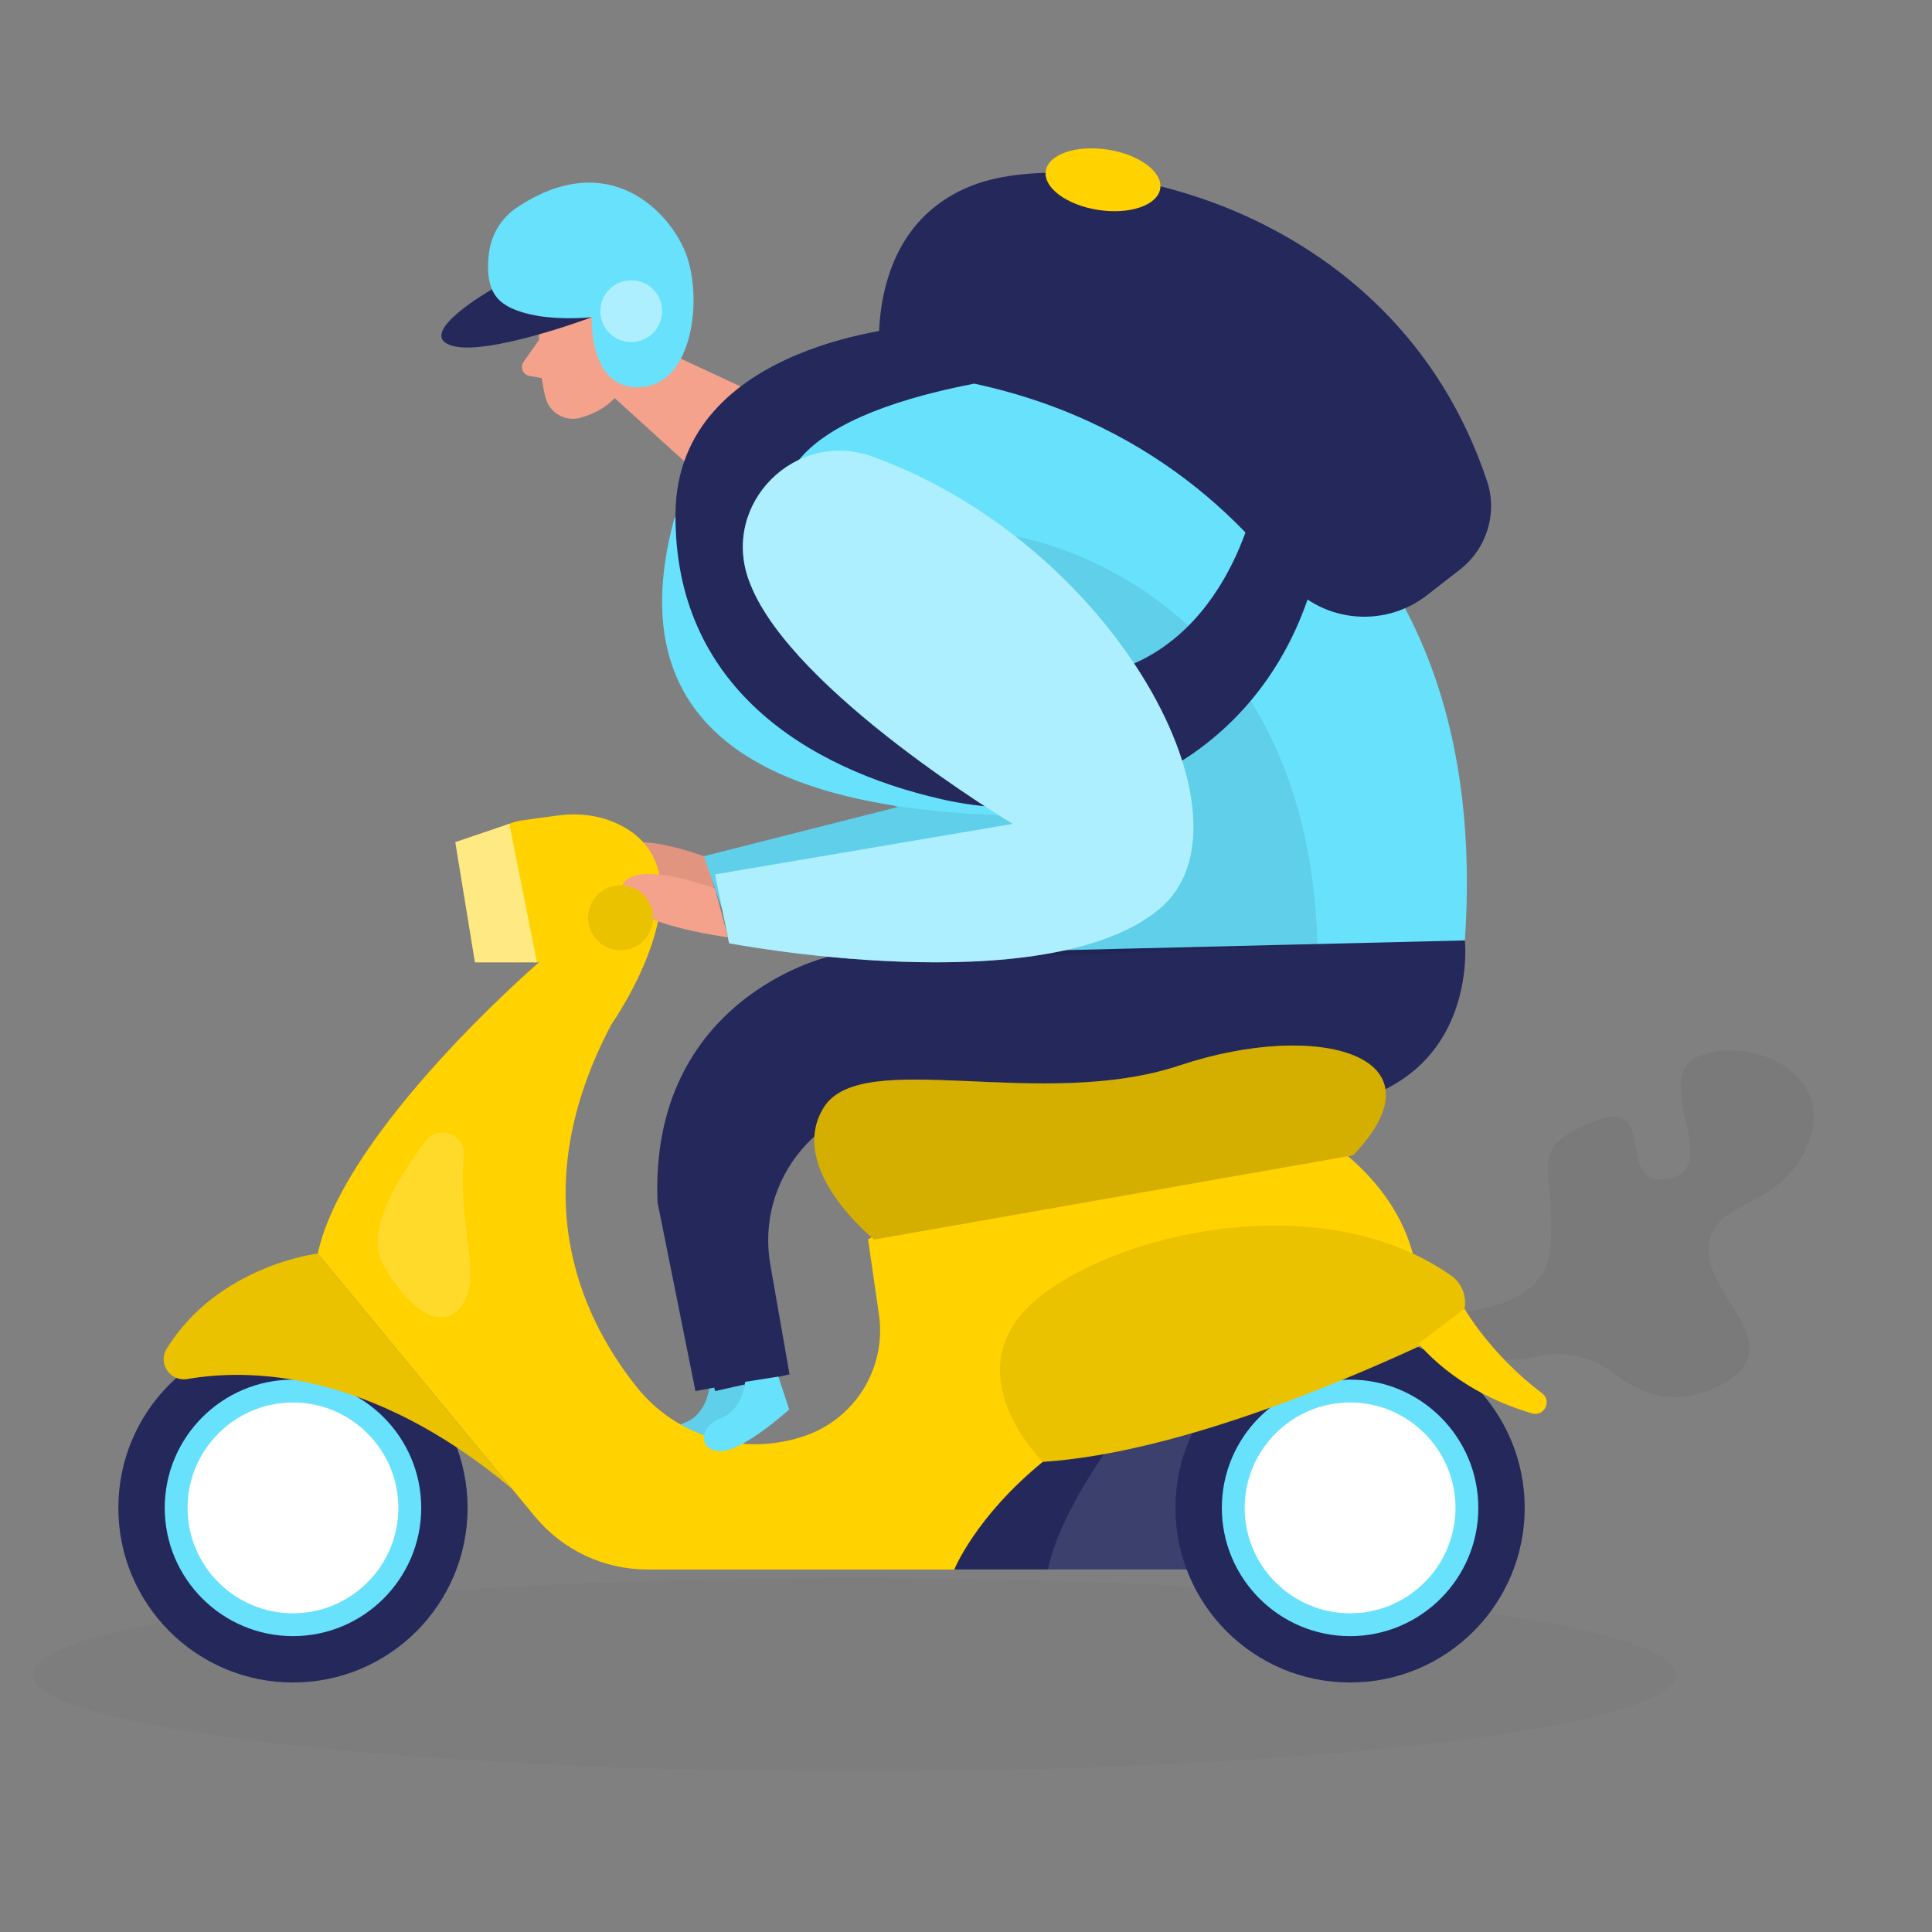 <?xml version="1.0" encoding="UTF-8"?><svg id="_0052_scooter" xmlns="http://www.w3.org/2000/svg" viewBox="0 0 500 500"><rect x="0" y="0" width="500" height="500" fill="#808080" stroke="none"/><defs><style>.cls-1{fill:#fff;}.cls-2{opacity:.11;}.cls-2,.cls-3,.cls-4,.cls-5,.cls-6,.cls-7,.cls-8{fill:none;}.cls-9{fill:#f4a28c;}.cls-3{opacity:.46;}.cls-4{opacity:.17;}.cls-5{opacity:.02;}.cls-6{opacity:.51;}.cls-7{opacity:.05;}.cls-8{opacity:.08;}.cls-10{fill:#24285b;}.cls-11{fill:#000001;}.cls-12{fill:#ffd200;}.cls-13{fill:#68e1fd;}</style></defs><g id="sd" class="cls-5"><ellipse class="cls-11" cx="221.08" cy="433.41" rx="212.67" ry="25.06"/></g><g id="rider"><g class="cls-7"><path class="cls-11" d="m358.66,339.52s41.02,5.45,42.58-16.73c1.56-22.18-6.74-24.98,10.89-32.39,17.63-7.42,5.19,17.44,19.71,14.61,14.52-2.83-5.19-26.15,7.78-31.61,12.96-5.46,35.26,3.88,28.52,22.03-6.74,18.15-24.89,14.28-25.93,27.36-1.04,13.09,22.82,26.04,2.07,36.16-10.95,5.34-19.87,1.63-25.86-3.06s-13.03-6.44-20.13-4.94c-7.91,1.67-19.09,1.93-31.26-4.25l-8.37-7.17Z"/></g><path class="cls-13" d="m183.62,358.7s-.52,7.28-6.35,9.47-5.75,8.47.05,8.48c5.8,0,17.71-10.79,17.71-10.79l-2.81-8.51-8.59,1.36Z"/><g class="cls-8"><path class="cls-11" d="m183.62,358.7s-.52,7.28-6.35,9.47-5.75,8.47.05,8.48c5.8,0,17.71-10.79,17.71-10.79l-2.81-8.51-8.59,1.36Z"/></g><path class="cls-9" d="m182.74,221.82s-22.17-8.65-24.35,0c-2.18,8.65,27.67,12.56,27.67,12.56l-3.32-12.56Z"/><g class="cls-8"><path class="cls-11" d="m182.74,221.82s-22.17-8.65-24.35,0c-2.18,8.65,27.67,12.56,27.67,12.56l-3.32-12.56Z"/></g><path class="cls-9" d="m139.7,78.77s-1.08,14.55,1.49,24.18c1.04,3.91,5.12,6.26,9.01,5.17,4.83-1.36,10.97-4.61,12.5-12.33l4.2-12.79s2.35-8.11-5.95-13.92c-8.3-5.81-21.03.8-21.25,9.7Z"/><polygon class="cls-9" points="153.15 82.1 196.49 102.26 183.68 125.35 157.95 102.01 153.15 82.1"/><path class="cls-10" d="m143.33,79.33c2.55.1,7.22.03,13.43-1.2,0,0-4.48,6.41.17,13.34,4.65,6.94,12.01,3.8,12.01,3.8l-.48-18.73c.03-5.46-2.9-10.53-7.69-13.15-1.96-1.07-4.12-2.14-6.3-2.98-5.42-2.1-13.28,1.6-18.16-1.98-2.14-1.57-5.19-.26-5.55,2.37-.77,5.71.36,14.67,8.11,17.69,1.42.55,2.93.78,4.45.84Z"/><path class="cls-9" d="m155.36,91.06s.04-5.62,4.26-5.24c4.22.38,4.22,8.49-1.51,9.32l-2.76-4.09Z"/><path class="cls-9" d="m139.5,87.97l-3.99,5.67c-.99,1.4-.18,3.35,1.51,3.65l5.59.98-3.1-10.29Z"/><path class="cls-13" d="m182.15,221.59l50.15-12.72s-50.78-20.93-38.47-58.61c12.31-37.68,80.99,69.51,80.99,69.51l-87.9,15.63-4.76-13.81Z"/><g class="cls-8"><path class="cls-11" d="m182.15,221.59l50.15-12.72s-50.78-20.93-38.47-58.61c12.31-37.68,80.99,69.51,80.99,69.51l-87.9,15.63-4.76-13.81Z"/></g><path class="cls-10" d="m379.11,243.39s5.09,47.24-53.05,43.61c-29.86-1.87-64.43-2.29-90.98-2.27-22.55.02-39.62,20.37-35.72,42.58l4.97,28.37-19.26,4.33-7.29-30.81c-8.51-35.94,12.48-72.28,47.86-82.88l36.47-10.92,117.01,7.99Z"/><path class="cls-10" d="m214.35,247.62s-46.36,10.67-44.18,63.54l9.81,48.85,12.86-2.39s-13.41-93.88,35.65-106.41v-5.74l-14.14,2.15Z"/><path class="cls-13" d="m174.49,134.28l22-32.03s22.73-11.45,71.42-7.11c48.69,4.34,118.46,42.13,111.2,148.24l-104.43,2.54s23.31-32.97-20.3-35.15c-43.61-2.18-96.53-15.03-79.89-76.5Z"/><g class="cls-8"><path class="cls-11" d="m262.78,138.81s75.42,11.56,78.17,105.51l-74.6,3.24,11.2-36.78-14.77-71.97Z"/></g><path class="cls-10" d="m236.93,84.41s-61.73,3.82-62.11,48.51c-.38,44.7,33.97,65.97,68.92,73.93,42.79,9.74,86.02-13.38,97.2-60.48l-16.53-15.63s-9.81,47.97-54.51,44.7c-44.7-3.27-116.57-56.96-17.79-76.16l-15.18-14.87Z"/><path class="cls-13" d="m225.79,118.17c-19.92-7.2-39.29,12.21-31.96,32.08.1.28.21.55.32.83,10.9,27.98,67.95,62.14,67.95,62.14l-77.04,13.08,3.63,17.81s81.4,15.63,111.2-8.72c27.36-22.36-10.84-94.34-74.1-117.22Z"/><g class="cls-3"><path class="cls-1" d="m225.79,118.17c-19.92-7.2-39.29,12.21-31.96,32.08.1.28.21.55.32.83,10.9,27.98,67.95,62.14,67.95,62.14l-77.04,13.08,3.63,17.81s81.4,15.63,111.2-8.72c27.36-22.36-10.84-94.34-74.1-117.22Z"/></g><polygon class="cls-10" points="246.96 406.18 318.99 406.18 370.02 354.86 355.49 330.96 256.65 366.21 246.96 406.18"/><path class="cls-10" d="m227.94,95.98s-6-36.65,23.98-48.09c28.22-10.77,108.58,3.56,132.93,76.63,2.78,8.33-.11,17.51-7.04,22.9l-8.46,6.59c-11.51,8.96-28.2,6.97-37.06-4.61-16.17-21.14-48.2-49.87-104.36-53.41Z"/><path class="cls-12" d="m144.23,211.07l-8.98,1.22c-8.16,1.11-13.82,8.71-12.54,16.84l1.09,6.94c1.17,7.47,7.61,12.98,15.17,12.98h.51s-50.35,43.39-57.25,75.37l56.22,68.07c7.16,8.67,17.82,13.69,29.07,13.69h79.45s22.04-54.87,118.34-59.23c0,0,9.81-25.44-16.72-47.97l-101.62,6.9-22.31,14.9,2.81,19.42c1.97,13.63-5.97,26.75-18.96,31.33h0c-15.81,5.57-33.38.48-43.8-12.65-15.17-19.11-28.99-51.11-6.52-93.7,0,0,28.23-40.09,1.2-52.18-4.73-2.12-10.01-2.63-15.15-1.94Z"/><polygon class="cls-12" points="131.82 213.2 138.97 249.05 122.92 249.05 117.84 217.95 131.82 213.2"/><g class="cls-6"><polygon class="cls-1" points="131.82 213.2 138.97 249.05 122.92 249.05 117.84 217.95 131.82 213.2"/></g><path class="cls-9" d="m185.06,230.02s-22.17-8.65-24.35,0c-2.18,8.65,27.67,12.56,27.67,12.56l-3.32-12.56Z"/><circle class="cls-12" cx="160.6" cy="237.52" r="8.41"/><circle class="cls-10" cx="75.82" cy="390.24" r="45.19"/><circle class="cls-1" cx="75.82" cy="390.24" r="30.24"/><path class="cls-13" d="m75.82,423.43c-18.3,0-33.19-14.89-33.19-33.19s14.89-33.19,33.19-33.19,33.19,14.89,33.19,33.19-14.89,33.19-33.19,33.19Zm0-60.47c-15.04,0-27.28,12.24-27.28,27.28s12.24,27.28,27.28,27.28,27.28-12.24,27.28-27.28-12.24-27.28-27.28-27.28Z"/><g class="cls-2"><path class="cls-1" d="m292.62,366.94s-17.81,21.8-21.44,39.25h41.43l13.45-23.98-12.72-22.19-20.71,6.93Z"/></g><circle class="cls-10" cx="349.4" cy="390.24" r="45.19"/><circle class="cls-1" cx="349.4" cy="390.24" r="30.24"/><path class="cls-13" d="m349.4,423.43c-18.3,0-33.19-14.89-33.19-33.19s14.89-33.19,33.19-33.19,33.19,14.89,33.19,33.19-14.89,33.19-33.19,33.19Zm0-60.47c-15.04,0-27.28,12.24-27.28,27.28s12.24,27.28,27.28,27.28,27.28-12.24,27.28-27.28-12.24-27.28-27.28-27.28Z"/><g class="cls-8"><circle class="cls-11" cx="160.6" cy="237.52" r="8.41"/></g><path class="cls-12" d="m82.22,324.42s-25.78,3.05-39.08,24.64c-2.36,3.82.95,8.6,5.37,7.83,15.51-2.69,47.07-2.6,83.99,28.41l-50.28-60.88Z"/><g class="cls-8"><path class="cls-11" d="m82.22,324.42s-25.78,3.05-39.08,24.64c-2.36,3.82.95,8.6,5.37,7.83,15.51-2.69,47.07-2.6,83.99,28.41l-50.28-60.88Z"/></g><path class="cls-12" d="m226.24,320.79s-22.87-18.35-13.06-34.16c9.81-15.81,56.14,1.09,92.12-10.9,35.97-11.99,69.59-2.54,44.88,23.26l-123.93,21.8Z"/><g class="cls-4"><path class="cls-11" d="m226.24,320.79s-22.87-18.35-13.06-34.16c9.81-15.81,56.14,1.09,92.12-10.9,35.97-11.99,69.59-2.54,44.88,23.26l-123.93,21.8Z"/></g><ellipse class="cls-12" cx="285.45" cy="46.53" rx="7.9" ry="14.99" transform="translate(196.33 321.67) rotate(-81.31)"/><path class="cls-12" d="m269.88,378.32s-24.92-24.46,0-43.35c22.32-16.93,73.41-27.44,105.62-4.89,5.49,3.84,4.63,12.24-1.41,15.14-21.49,10.31-68.13,30.76-104.21,33.11Z"/><g class="cls-8"><path class="cls-11" d="m269.88,378.32s-24.92-24.46,0-43.35c22.32-16.93,73.41-27.44,105.62-4.89,5.49,3.84,4.63,12.24-1.41,15.14-21.49,10.31-68.13,30.76-104.21,33.11Z"/></g><path class="cls-12" d="m379.01,338.7s6.78,11.87,20.08,21.87c2.65,2,.54,6.14-2.64,5.2-9.08-2.67-20.37-7.88-29.38-18.03l11.94-9.05Z"/><path class="cls-13" d="m133.84,53.66c-3.95,2.62-6.6,6.85-7.25,11.54-.74,5.28-.37,11.85,5.15,14.3,9.81,4.36,21.42,2.6,21.42,2.6,0,0-.98,18.93,12.65,18.11s16.08-23.17,11.69-34.61c-4.09-10.66-19.91-27.71-43.65-11.94Z"/><path class="cls-10" d="m127.32,74.89s-19.57,11.15-10.85,14.42c8.72,3.27,36.68-7.21,36.68-7.21,0,0-22.06,2.35-25.83-7.21Z"/><path class="cls-13" d="m192.84,357.61s-.52,7.28-6.35,9.47c-5.83,2.19-5.75,8.47.05,8.48,5.8,0,17.71-10.79,17.71-10.79l-2.81-8.51-8.59,1.36Z"/><g class="cls-3"><circle class="cls-1" cx="163.36" cy="80.53" r="8"/></g><g class="cls-4"><path class="cls-1" d="m120.06,299.12c.51-5.53-6.61-8.25-9.95-3.81-8.13,10.81-15.43,23.81-11.14,31.63,8.37,15.25,18.49,18.21,22.04,7.87,2.51-7.3-2.46-19.44-.95-35.7Z"/></g></g></svg>